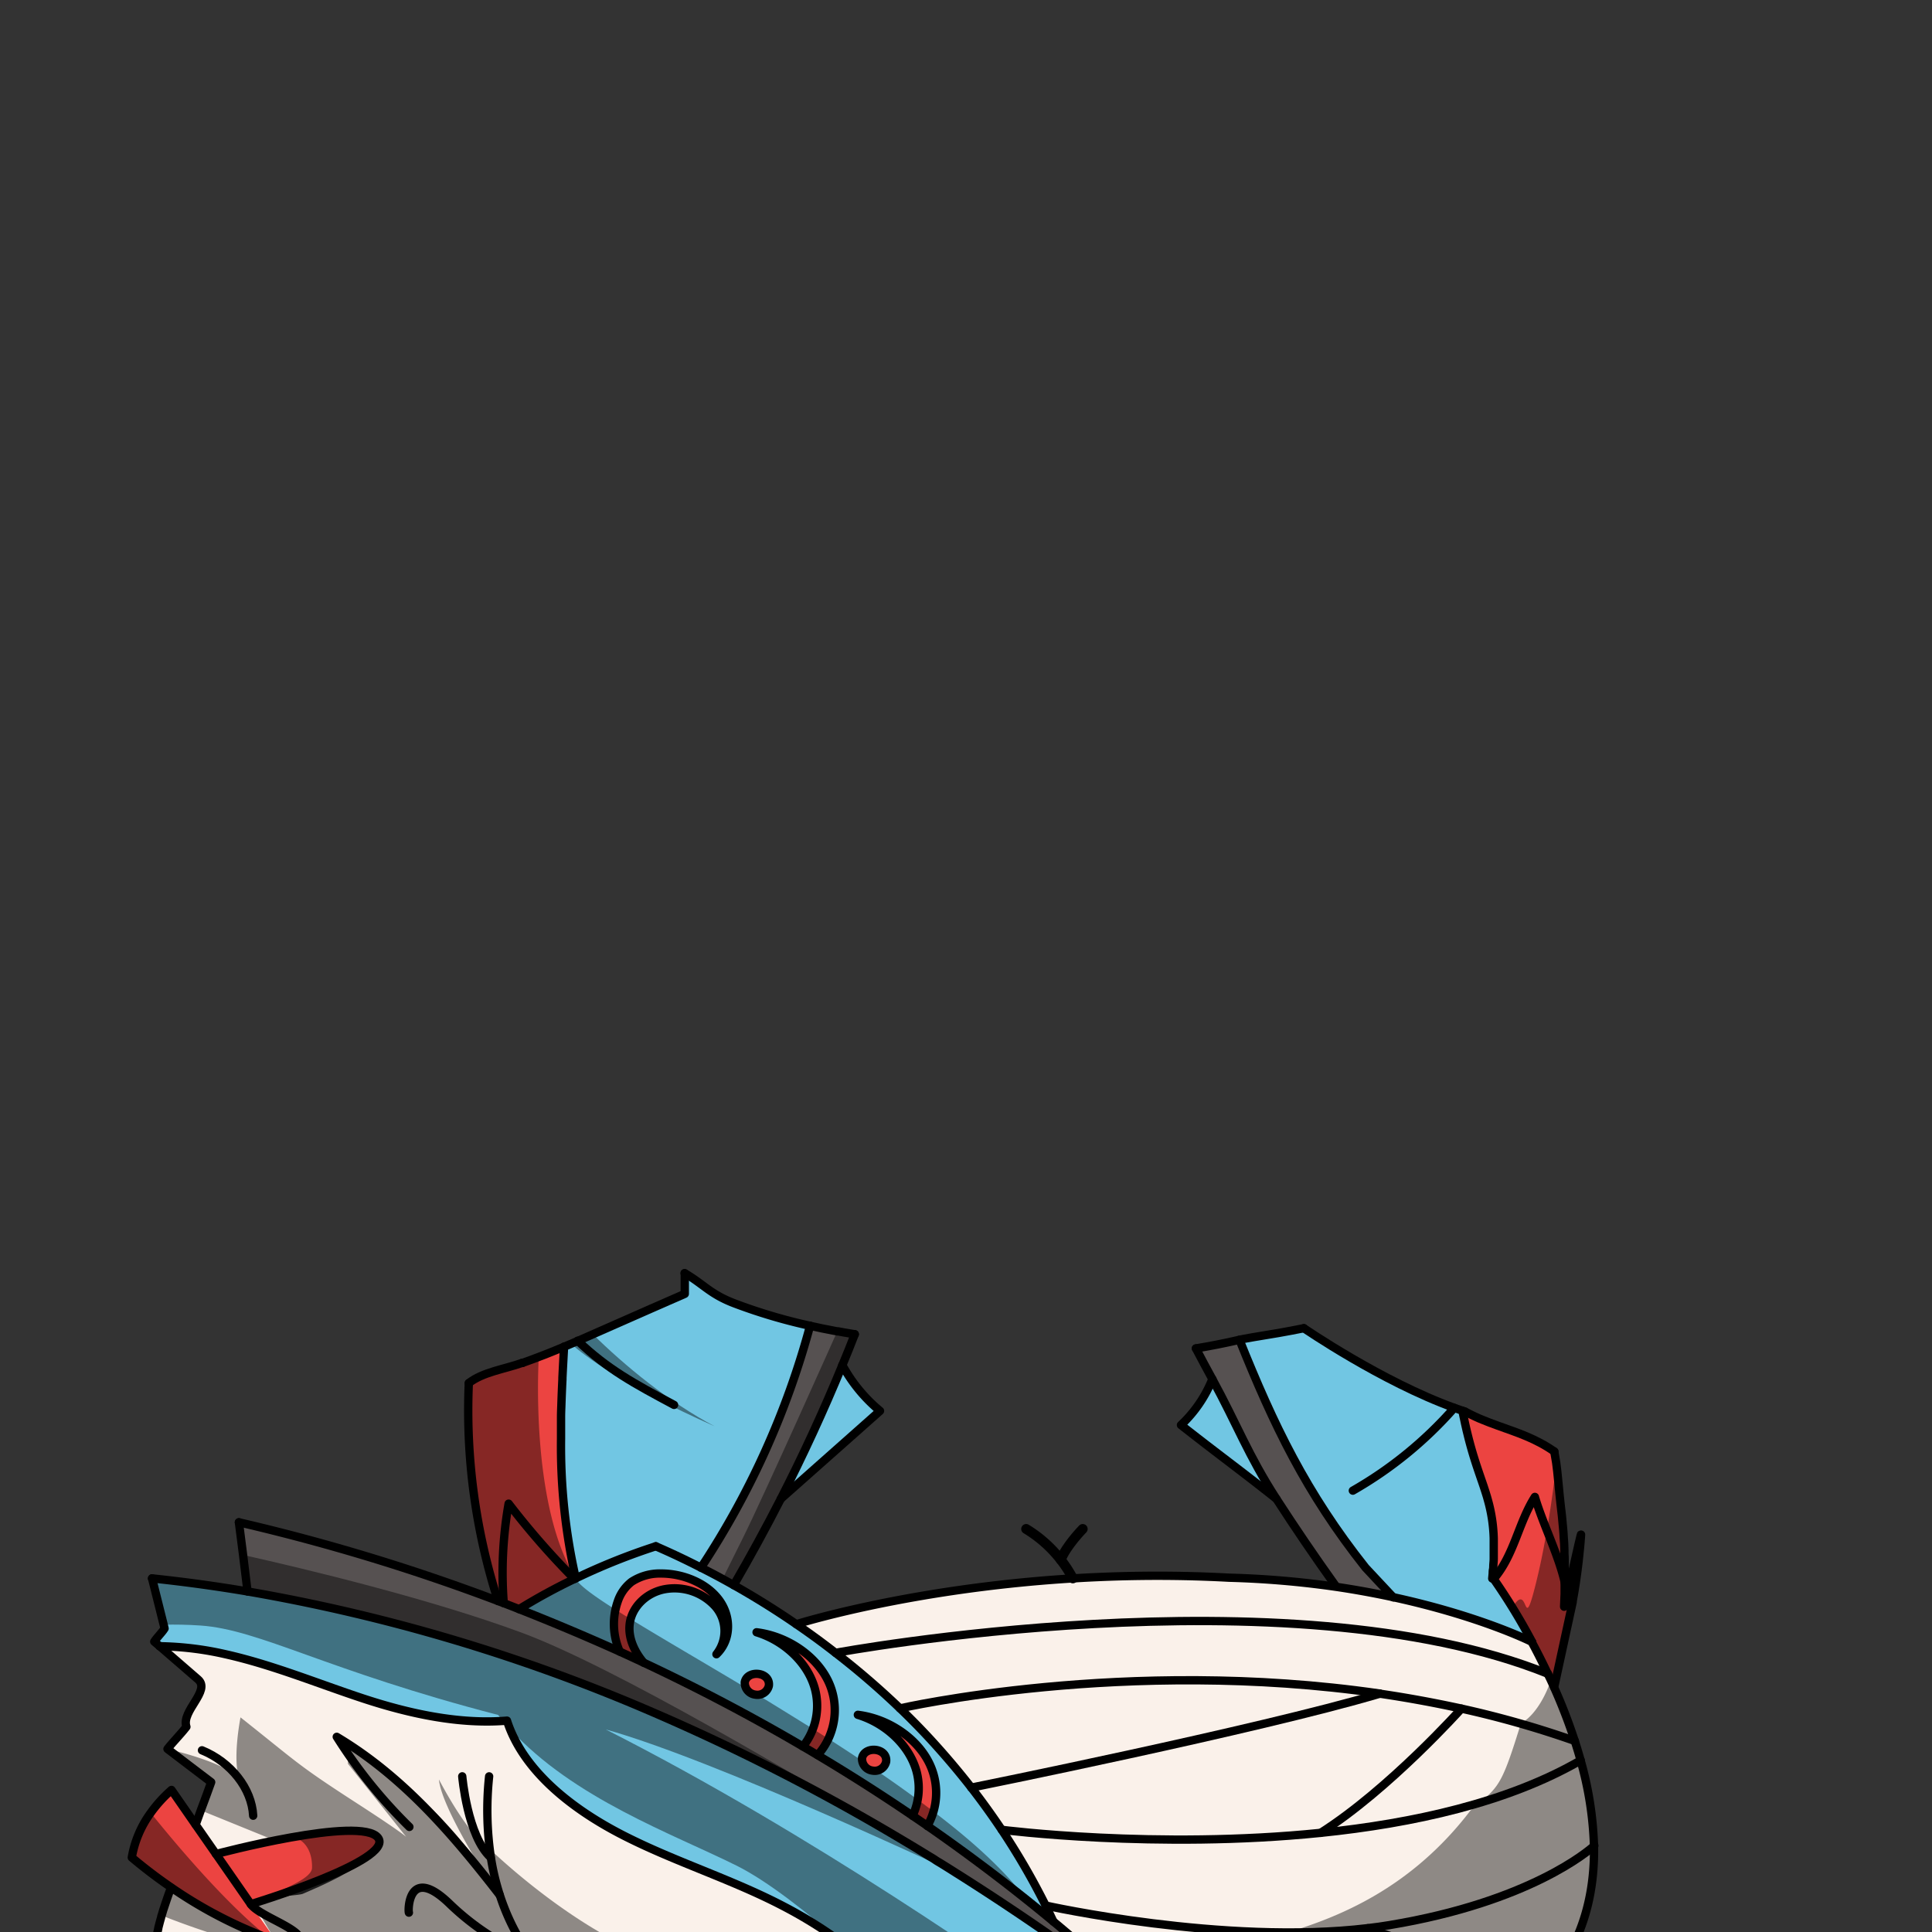<svg xmlns="http://www.w3.org/2000/svg" viewBox="0 0 432 432">
  <rect x="0" y="0" width="432" height="432" fill="#333333" stroke="none"/>
  <defs>
    <style>.BUNTAI_PUMA_OUTFIT_PUMA_OUTFIT_1_cls-1{isolation:isolate;}.BUNTAI_PUMA_OUTFIT_PUMA_OUTFIT_1_cls-2{fill:#ec4441;}.BUNTAI_PUMA_OUTFIT_PUMA_OUTFIT_1_cls-3{fill:#cdff6b;}.BUNTAI_PUMA_OUTFIT_PUMA_OUTFIT_1_cls-4{fill:#71c6e3;}.BUNTAI_PUMA_OUTFIT_PUMA_OUTFIT_1_cls-5{fill:#faf1ea;}.BUNTAI_PUMA_OUTFIT_PUMA_OUTFIT_1_cls-6{fill:#565151;}.BUNTAI_PUMA_OUTFIT_PUMA_OUTFIT_1_cls-7,.BUNTAI_PUMA_OUTFIT_PUMA_OUTFIT_1_cls-9{fill:none;stroke:#000;stroke-linecap:round;stroke-linejoin:round;}.BUNTAI_PUMA_OUTFIT_PUMA_OUTFIT_1_cls-7{stroke-width:1.86px;}.BUNTAI_PUMA_OUTFIT_PUMA_OUTFIT_1_cls-8{opacity:0.43;mix-blend-mode:multiply;}.BUNTAI_PUMA_OUTFIT_PUMA_OUTFIT_1_cls-9{stroke-width:2.21px;}</style>
  </defs>
  <g class="BUNTAI_PUMA_OUTFIT_PUMA_OUTFIT_1_cls-1">
    <g id="outfit">
      <path class="BUNTAI_PUMA_OUTFIT_PUMA_OUTFIT_1_cls-2" d="M84.55,411c3.71,5.08-28.47,14.83-28.47,14.83q-3.9-5.61-7.79-11.21S80.83,405.88,84.55,411Z" />
      <path class="BUNTAI_PUMA_OUTFIT_PUMA_OUTFIT_1_cls-2" d="M67.64,434.07l-.15-.05c-.38-.14-6.55-.28-6.93-.42A100.19,100.19,0,0,1,38.22,422a109.29,109.29,0,0,1-8.75-6.66,23.7,23.7,0,0,1,4.24-10,30,30,0,0,1,4.64-5.1L43.73,408l4.56,6.55,7.79,11.22c1.66,2.39,9.13,4.79,10.79,7.18Z" />
      <path class="BUNTAI_PUMA_OUTFIT_PUMA_OUTFIT_1_cls-3" d="M204.06,406c1.11.75,2.21,1.5,3.3,2.26a14.81,14.81,0,0,1-3.63,4.32l-3.09-1.84A14.75,14.75,0,0,0,204.06,406Z" />
      <path class="BUNTAI_PUMA_OUTFIT_PUMA_OUTFIT_1_cls-3" d="M235.54,429.68c.8,1.71,1.55,3.42,2.27,5.15q-16.58-11.68-34.08-22.24a14.81,14.81,0,0,0,3.63-4.32Q222,418.43,235.54,429.68Z" />
      <path class="BUNTAI_PUMA_OUTFIT_PUMA_OUTFIT_1_cls-2" d="M192.8,393.09c.57-2.79,5.72-2.29,5.34.83a2.6,2.6,0,0,1-3,2A2.67,2.67,0,0,1,192.8,393.09Z" />
      <path class="BUNTAI_PUMA_OUTFIT_PUMA_OUTFIT_1_cls-3" d="M204.06,406s0,0,0,0a15.09,15.09,0,0,1-3.36,4.66l-.05.05a479.06,479.06,0,0,0-54.13-27.65,399.87,399.87,0,0,0-91.12-27.24q-.51-4.1-1-8.19c-.32-2.43-.62-4.86-.93-7.28a450.73,450.73,0,0,1,58,17.6l1.27.48,3.44,1.33q11.39,4.45,22.49,9.5c1.79.82,3.58,1.64,5.36,2.48q18.27,8.6,35.61,18.74c1.09.63,2.17,1.27,3.24,1.91,1.57.95,3.14,1.89,4.7,2.86,1.13.69,2.27,1.39,3.39,2.1l.45.28,2,1.27c2.69,1.71,5.34,3.44,8,5.21l.33.22,1.23.84Z" />
      <path class="BUNTAI_PUMA_OUTFIT_PUMA_OUTFIT_1_cls-2" d="M166.58,376.11a2.67,2.67,0,0,0,2.38,2.83,2.61,2.61,0,0,0,3-2C172.29,373.81,167.14,373.31,166.58,376.11Z" />
      <path class="BUNTAI_PUMA_OUTFIT_PUMA_OUTFIT_1_cls-2" d="M147.8,351.84a11.55,11.55,0,0,0-6.6,1.87,9.3,9.3,0,0,0-3.06,4.36,15.23,15.23,0,0,0,.44,11.23c1.78.82,3.57,1.64,5.35,2.48-2.08-2.5-3.44-5.51-3.15-8.47.35-3.75,3.5-7.05,7.65-7.92A12.28,12.28,0,0,1,160,359.28a8.36,8.36,0,0,1,.19,10.61c3.29-3.12,3.37-8.36.6-12.13S152.8,351.79,147.8,351.84Z" />
      <path class="BUNTAI_PUMA_OUTFIT_PUMA_OUTFIT_1_cls-2" d="M169.12,365c6.3,1.92,11.45,6.84,13,12.48a14.65,14.65,0,0,1-2.63,13.06c1.09.63,2.17,1.28,3.24,1.92a15.1,15.1,0,0,0,2.77-15.6C183.08,370.72,176.39,365.89,169.12,365Z" />
      <path class="BUNTAI_PUMA_OUTFIT_PUMA_OUTFIT_1_cls-2" d="M208.25,395.31c-2.47-6.11-9.16-10.95-16.43-11.86,6.3,1.92,11.46,6.85,13.07,12.48a14.52,14.52,0,0,1-.83,10.08c1.11.75,2.21,1.5,3.3,2.26A15,15,0,0,0,208.25,395.31Z" />
      <path class="BUNTAI_PUMA_OUTFIT_PUMA_OUTFIT_1_cls-4" d="M243.24,450.07H205.09l0,0a97.57,97.57,0,0,0-16.7-15.58A101.08,101.08,0,0,0,175,426.14c-11.48-6-24.14-9.89-35.68-15.78-10.88-5.56-21.14-13.53-25.26-23.76-.25-.61-.48-1.23-.68-1.86-.29,0-.6,0-.9.06-10.37.69-21.28-1.71-31.25-5-10.25-3.38-20.27-7.54-30.83-9.91a70.34,70.34,0,0,0-14.71-1.78l-1.19-1c.64-1,1.68-1.95,2.32-2.94-.07-.29-.15-.58-.22-.87q-1.3-5.17-2.59-10.33,10.73,1.13,21.4,2.93a399.87,399.87,0,0,1,91.12,27.24,479.06,479.06,0,0,1,54.13,27.65l3.09,1.84,2.87,1.74,1.1.68,1.44.89c.44.26.87.53,1.3.8l3,1.88c.38.25.63.4.73.46s0,0,0,0h0q12,7.59,23.57,15.75h0A141.07,141.07,0,0,1,243.24,450.07Z" />
      <path class="BUNTAI_PUMA_OUTFIT_PUMA_OUTFIT_1_cls-4" d="M234.55,427.6l-.73-1.51v0q-.54-1.08-1.11-2.16c-.55-1.06-1.11-2.12-1.7-3.17-.44-.8-.89-1.61-1.35-2.41-.35-.62-.71-1.23-1.07-1.84s-.85-1.44-1.29-2.15c-.53-.87-1.07-1.74-1.63-2.61s-1.11-1.72-1.68-2.58c-.47-.71-.94-1.41-1.43-2.11a3,3,0,0,0-.2-.29l-.33-.48-.86-1.22c-.06-.07-.11-.15-.16-.22l0-.05c-.33-.47-.67-.93-1-1.39L219,402c-.58-.78-1.17-1.55-1.77-2.32l-.87-1.1-.89-1.11h0c-.49-.6-1-1.2-1.47-1.79l-.32-.39h0l-.92-1.08-.92-1.08c-.62-.72-1.24-1.43-1.88-2.14-1.38-1.54-2.8-3.06-4.24-4.56-.73-.75-1.46-1.49-2.2-2.23s-1.49-1.47-2.24-2.19c-1-.92-1.91-1.82-2.89-2.71-.63-.58-1.26-1.16-1.9-1.73l-1.93-1.7c-.44-.39-.89-.77-1.33-1.14-.86-.74-1.74-1.47-2.62-2.19q-1.84-1.51-3.73-3h0c-.71-.56-1.43-1.1-2.15-1.65s-1.44-1.08-2.18-1.61c-1.16-.85-2.33-1.69-3.52-2.5l-.91-.64h0c-1-.69-2-1.36-3-2l-1-.62-.08,0c-.94-.62-1.89-1.22-2.85-1.82l-.11-.07c-1.13-.71-2.27-1.4-3.42-2.09s-2.38-1.38-3.58-2.07l-.91-.5-.91-.5c-.22-.13-.44-.25-.67-.36h0l-1.13-.62c-1.22-.66-2.44-1.3-3.68-1.92q-5-2.53-10.1-4.77c-1.23.4-2.45.82-3.67,1.25l-1.64.59-.94.35-1.53.59-.57.22-1.22.48c-1.34.54-2.66,1.1-4,1.68-.73.32-1.46.65-2.18,1l-2.17,1a1.59,1.59,0,0,0-.29.15l-.33.15-.22.11-.11.06h0a1.77,1.77,0,0,0-.31.15l0,0s0,0-.05,0a1,1,0,0,0-.21.1l-.33.15-.31.16-.66.33-.21.11-1,.52-1.22.64-.44.24-.85.45-.75.42q-1.16.63-2.28,1.29l-1,.61-.12.07a3.13,3.13,0,0,0-.34.21,4.23,4.23,0,0,0-.4.24s0,0,0,0l-1,.62h0s0,0,0,0c1.89.74,3.78,1.5,5.67,2.26l3.51,1.45,2,.83,1.81.77.16.07c.33.13.67.27,1,.42l2.8,1.22.47.2q2.57,1.13,5.1,2.28a1.11,1.11,0,0,0-.07-.16l-.07-.16h0a1,1,0,0,1-.07-.2l-.11-.27a.69.69,0,0,1,0-.13l-.09-.27c0-.11-.08-.23-.11-.34s-.16-.52-.22-.78a4.9,4.9,0,0,1-.13-.55c0-.17-.08-.35-.11-.53s-.06-.33-.09-.49-.05-.28-.07-.42h0v-.17c0-.21,0-.43-.06-.65a4.19,4.19,0,0,1,0-.5,1.48,1.48,0,0,1,0-.21.11.11,0,0,1,0-.08c0-.1,0-.19,0-.29s0,0,0,0h0s0,0,0,0,0-.32,0-.48,0-.37,0-.57l.06-.63c0-.16,0-.32.07-.49s0-.23.05-.34a1.25,1.25,0,0,1,0-.19l0-.12a2,2,0,0,1,0-.24.74.74,0,0,1,0-.14h0a.15.15,0,0,1,0-.07.19.19,0,0,1,0-.08c0-.05,0-.1,0-.15s.06-.26.1-.4.08-.3.13-.44.12-.4.2-.6a9.3,9.3,0,0,1,3.06-4.36,6,6,0,0,1,.59-.39h0l.23-.13a8.42,8.42,0,0,1,1.4-.63,7.27,7.27,0,0,1,.83-.25,5.17,5.17,0,0,1,.68-.16H145l.27-.05c.24-.05.49-.09.73-.12a17.74,17.74,0,0,1,1.79-.13,16.46,16.46,0,0,1,3.88.41,17.23,17.23,0,0,1,3.15,1l.56.25.66.31a16.3,16.3,0,0,1,1.55.93l.74.53a12.26,12.26,0,0,1,1.32,1.17,11.86,11.86,0,0,1,1.13,1.33l.35.51a2.33,2.33,0,0,0,.17.26l0,0a2,2,0,0,1,.16.28s0,0,0,0c.09.16.17.32.25.48a9.46,9.46,0,0,1,.73,2c0,.11.05.21.07.31a7.09,7.09,0,0,1,.19,1.21.9.9,0,0,1,0,.23,8.86,8.86,0,0,1,0,1.15c0,.09,0,.19,0,.28s0,.35-.06.51-.07.43-.12.64a6,6,0,0,1-.15.61,1.42,1.42,0,0,1-.07.22,5.71,5.71,0,0,1-.21.58c0,.14-.11.27-.17.4s-.12.26-.19.38-.21.36-.32.54a6,6,0,0,1-.36.52,6.53,6.53,0,0,1-.58.7l-.29.28c.15-.18.29-.37.42-.56s.25-.38.36-.58.21-.4.3-.61a2.14,2.14,0,0,0,.16-.39,8.54,8.54,0,0,0,.36-1.22c0-.14.06-.27.08-.41a8.28,8.28,0,0,0,0-2.72,8.88,8.88,0,0,0-1-2.8,7.68,7.68,0,0,0-.87-1.29c-.13-.16-.27-.31-.41-.46l-.45-.45-.23-.21-.37-.31-.61-.46a9,9,0,0,0-1.16-.71q-.24-.14-.48-.24a9.07,9.07,0,0,0-1-.44c-.21-.08-.42-.16-.63-.22a9.32,9.32,0,0,0-1.18-.32l-.29-.06-.37-.07-.13,0a11.46,11.46,0,0,0-2.8-.12h-.16l-.28,0-.45.06-.57.11-.58.14-.28.08a9.4,9.4,0,0,0-1.4.53h0a6.49,6.49,0,0,0-.59.31c-.21.12-.42.24-.61.37l0,0h0q-.36.24-.69.51a3,3,0,0,0-.34.28.19.19,0,0,0-.07.06l0,0c-.12.1-.23.21-.34.32l-.27.27a8.57,8.57,0,0,0-.86,1.05l-.06.08a.16.16,0,0,1,0,.07l-.06.08-.1.17a.25.25,0,0,0,0,.07c-.05.08-.1.16-.14.24l0,.05,0,0c-.07.14-.15.28-.21.42a7.3,7.3,0,0,0-.5,1.32h0a5.37,5.37,0,0,0-.15.67c0,.23-.08.47-.1.7a8.64,8.64,0,0,0,0,.88c0,.16,0,.32,0,.49s0,.16,0,.24a1.23,1.23,0,0,0,0,.2,0,0,0,0,1,0,0,10.75,10.75,0,0,0,.29,1.48c0,.12.07.26.11.39a.49.49,0,0,0,0,.11c.06.16.11.33.18.49a9.16,9.16,0,0,0,.42,1,15.14,15.14,0,0,0,1,1.66,1.61,1.61,0,0,0,.21.3c.17.26.35.51.53.75h0l.19.24.19.24q18.28,8.58,35.6,18.74l.08-.1,0-.09.15-.17.23-.33c.26-.37.5-.74.72-1.13s.3-.53.44-.81l.24-.53a.87.87,0,0,1,.07-.17c0-.09.08-.18.11-.27a3.27,3.27,0,0,0,.14-.33v0l0-.07c.13-.35.25-.71.35-1.08a1.89,1.89,0,0,0,.09-.34c.08-.3.15-.61.21-.92l.09-.45c0-.15.05-.31.07-.46v0l0-.28a1.48,1.48,0,0,0,0-.21c0-.15,0-.31,0-.47s0-.3,0-.46c0-.31,0-.63,0-.95,0-.15,0-.3,0-.44s0-.49-.07-.73,0-.28-.06-.42a.11.11,0,0,0,0-.08,2.13,2.13,0,0,0,0-.25l0-.13c0-.2-.08-.41-.13-.61s-.12-.49-.19-.73a14.3,14.3,0,0,0-1.53-3.57l-.36-.59c-.16-.26-.34-.52-.52-.77l-.4-.54a19.33,19.33,0,0,0-1.4-1.62l-.55-.55c-.49-.46-1-.9-1.54-1.32-.14-.11-.27-.22-.42-.32s-.55-.4-.83-.59-.68-.44-1-.64-.7-.4-1.06-.59-.73-.36-1.11-.52-.77-.33-1.16-.48-.72-.26-1.09-.37h0a4.87,4.87,0,0,1,.65.1,4,4,0,0,1,.68.12c.47.09.94.2,1.4.32a5.72,5.72,0,0,1,.59.17,3.19,3.19,0,0,1,.44.13l.86.29c.43.16.85.33,1.27.51a21.92,21.92,0,0,1,2.41,1.24c.24.14.48.28.71.44s.47.3.7.47.42.29.62.45.48.36.71.55l.65.56c.22.19.43.39.64.6l.6.6,0,0,.59.66a17.88,17.88,0,0,1,1.73,2.39l.35.61a15,15,0,0,1,.77,1.62,13.67,13.67,0,0,1,.47,1.36,13.88,13.88,0,0,1,.34,1.38c0,.23.08.46.11.69s.05.41.07.6a15.31,15.31,0,0,1,0,2.95c0,.26-.06.52-.1.77a2.14,2.14,0,0,1-.06.35,2.21,2.21,0,0,1-.06.34,13.89,13.89,0,0,1-.39,1.54c0,.1-.07.18-.1.29a.58.58,0,0,0-.05.14.66.66,0,0,1,0,.15c0,.09-.05.18-.08.26s-.15.39-.24.59-.12.26-.17.39a.08.08,0,0,1,0,0h0q-.21.46-.45.9t-.33.57c-.14.23-.29.45-.44.67l-.15.23-.13.17c-.17.23-.34.46-.53.68a1.39,1.39,0,0,1-.21.27l0,.06h0l0,0a.46.46,0,0,0-.07.07l-.06.07,1.39.84,1,.57.36.23,2,1.21.71.44c.66.41,1.32.81,2,1.23l.71.44.23.14.22.13.32.21,1.68,1.07.69.44c.62.39,1.23.79,1.84,1.19a3.87,3.87,0,0,1,.37.24c.74.47,1.48,1,2.22,1.45l.69.45a2.2,2.2,0,0,1,.25.17,1.67,1.67,0,0,1,.28.18l1,.63.1.07h0l0,0,.27.18.27.17.17.12a.91.91,0,0,1,.16.11l.41.28.21.14a.21.21,0,0,0,.08.06h0l0,0,.07.05.13.08c.2.12.39.25.58.38s.59.41.9.61c.08-.17.15-.34.22-.52s.12-.27.17-.41l.15-.4c.07-.2.13-.39.19-.59s.07-.22.1-.33.1-.36.14-.55a0,0,0,0,0,0,0c0-.11.05-.22.07-.32a1.91,1.91,0,0,0,.06-.33,1.16,1.16,0,0,0,0-.18,0,0,0,0,1,0,0h0c0-.24.08-.48.1-.72a14.15,14.15,0,0,0,.1-1.85,8,8,0,0,0,0-.85l0-.37a0,0,0,0,0,0,0s0,0,0-.05a2.3,2.3,0,0,0,0-.26.08.08,0,0,0,0,0c0-.2-.05-.41-.09-.62a4.54,4.54,0,0,0-.09-.51c0-.12-.05-.24-.08-.36s0,0,0,0q-.06-.28-.15-.57a.83.83,0,0,0,0-.15c0-.18-.1-.35-.16-.53a9.67,9.67,0,0,0-.41-1.09,4.32,4.32,0,0,0-.19-.45c-.23-.51-.49-1-.77-1.5-.19-.33-.39-.64-.61-1,0,0,0,0,0,0-.21-.31-.43-.62-.67-.92s-.48-.6-.74-.9-.52-.58-.8-.86-.46-.45-.7-.66a3.39,3.39,0,0,0-.45-.4l-.4-.34q-.51-.42-1-.81a14.53,14.53,0,0,0-1.42-.94,6.32,6.32,0,0,0-.56-.33c-.23-.13-.46-.26-.69-.37l0,0c-.27-.13-.54-.27-.81-.38a.65.65,0,0,0-.17-.08c-.16-.08-.32-.14-.48-.21l-.51-.2-.52-.2c-.3-.11-.6-.21-.91-.3,7.27.91,14,5.74,16.43,11.86.09.22.17.45.25.68s.16.45.22.68a12.73,12.73,0,0,1,.33,1.32c0,.17,0,.34.08.51s.05.34.07.51a9,9,0,0,1,.09,1c0,.3,0,.6,0,.9s0,.45,0,.67a2.47,2.47,0,0,1,0,.47,11.89,11.89,0,0,1-.15,1.18,5.34,5.34,0,0,1-.09.53c0,.23-.1.46-.16.69s-.07.28-.11.42,0,.05,0,.08a1.55,1.55,0,0,1-.08.23,2.91,2.91,0,0,1-.12.39,6.18,6.18,0,0,1-.26.72.38.38,0,0,1,0,.1.36.36,0,0,1,0,.09c-.09.22-.18.43-.29.64a2.64,2.64,0,0,1-.18.38.36.36,0,0,1,0,.09c-.1.22-.22.44-.34.65h0l1.82,1.27c.88.61,1.75,1.23,2.62,1.85L214,413c1.57,1.13,3.12,2.27,4.67,3.42l.51.38,1.33,1,1.13.86c1.1.83,2.2,1.67,3.29,2.52l.47.37.85.66c.14.1.27.21.4.32.83.64,1.64,1.29,2.46,1.94h0a.05.05,0,0,0,0,0l.05,0,0,0h0l0,0a.1.1,0,0,1,.05,0h.06a.19.19,0,0,1,.07.06h0l0,0q3,2.42,6,4.88C235.21,429,234.88,428.29,234.55,427.6Zm-65.07-53.32.28,0,.17,0,.35.1a2.68,2.68,0,0,1,.75.39,1.92,1.92,0,0,1,.22.18l.17.17a1.65,1.65,0,0,1,.28.41,1.11,1.11,0,0,1,.07.16.44.44,0,0,1,.06.16,0,0,0,0,1,0,0,1.05,1.05,0,0,1,0,.19,1.08,1.08,0,0,1,0,.19,2.46,2.46,0,0,1,0,.28c0,.1,0,.2,0,.31a1,1,0,0,1-.07.29,1,1,0,0,1,0,.16,1.87,1.87,0,0,1-.15.32,1.43,1.43,0,0,1-.14.2.1.1,0,0,1,0,.07l-.08.09a2.5,2.5,0,0,1-.34.31l-.27.18a2.31,2.31,0,0,1-.35.18,1.9,1.9,0,0,1-.4.14l-.13,0h-.1l-.25,0h-.23a2.17,2.17,0,0,1-.36,0,2.68,2.68,0,0,1-.49-.11.76.76,0,0,1-.2-.06l0,0a3.75,3.75,0,0,1-.44-.24,3.81,3.81,0,0,1-.32-.24,1.48,1.48,0,0,1-.25-.25,1.12,1.12,0,0,1-.18-.2c-.06-.08-.11-.17-.16-.25l0,0-.06-.1,0,0a0,0,0,0,0,0,0l0-.1h0v0a1.65,1.65,0,0,1-.11-.36l0-.17a.53.53,0,0,1,0-.13,1.42,1.42,0,0,1,0-.46,1.15,1.15,0,0,1,.1-.33,2.08,2.08,0,0,1,.13-.3,1.77,1.77,0,0,1,.27-.37,2.11,2.11,0,0,1,.82-.59l.3-.11a2.71,2.71,0,0,1,.63-.13l.33,0Zm23.3,19.32h0s0,0,0,0,0,0,0,0,0,0,0,0,0,0,0-.07a.34.34,0,0,1,0-.1.86.86,0,0,1,0-.28,1.41,1.41,0,0,1,.06-.22.55.55,0,0,1,.06-.18,1.48,1.48,0,0,1,.19-.35,1.39,1.39,0,0,1,.21-.27,2.43,2.43,0,0,1,1-.63l.19-.06h0l.32-.07a3.82,3.82,0,0,1,.83,0l.23,0,.25,0a2.13,2.13,0,0,1,.49.15,2.69,2.69,0,0,1,.84.52,1.85,1.85,0,0,1,.31.37,1.17,1.17,0,0,1,.15.27,1.48,1.48,0,0,1,.12.29,1.65,1.65,0,0,1,.07.32,2.07,2.07,0,0,1,0,.66,1.88,1.88,0,0,1-.28.79,1.44,1.44,0,0,1-.18.25,2.73,2.73,0,0,1-.23.25,2.07,2.07,0,0,1-.42.31l-.2.12a2.54,2.54,0,0,1-.52.2h-.06l-.11,0h0l-.14,0a.39.39,0,0,1-.15,0h-.18a1,1,0,0,1-.3,0l-.19,0-.34-.07-.34-.11h0l-.3-.15-.19-.12a1.28,1.28,0,0,1-.26-.2,2.39,2.39,0,0,1-.23-.22,2.2,2.2,0,0,1-.2-.23l-.17-.25h0l-.05-.07a1.73,1.73,0,0,1-.14-.31,1.86,1.86,0,0,1-.1-.31l0-.19a0,0,0,0,1,0,0h0a0,0,0,0,1,0,0Z" />
      <path class="BUNTAI_PUMA_OUTFIT_PUMA_OUTFIT_1_cls-5" d="M205.09,450.07H34.71l-.44-8q-.08-1.27,0-2.55v0c0-.47,0-.94.07-1.39.06-1.08.18-2.13.34-3.19,0-.3.09-.61.14-.92.09-.57.21-1.15.33-1.72.07-.38.16-.76.25-1.14,0,0,0-.07,0-.1.11-.45.24-.9.35-1.35s.18-.67.27-1l.11-.38c.25-.87.52-1.74.82-2.6.12-.4.27-.8.41-1.22s.29-.81.43-1.22l.45-1.22a100,100,0,0,0,22.34,11.56c.38.15,6.55.28,6.94.43l.13.05c-.25-.37-.51-.73-.76-1.11l-5.82,0-5-7.14s1.45-.54,3.63-1.42h0c.69-.28,7.25-.6,8.06-1l.83-.36.63-.28.52-.22c.38-.17.77-.35,1.16-.51s.64-.3,1-.46c1-.46,2-.95,3-1.46.27-.13.52-.27.78-.39l1-.56c.29-.15.56-.31.85-.47l.69-.39,1-.58.47-.28c.92-.58,1.77-1.17,2.5-1.74l.35-.3a3,3,0,0,0,.33-.28h0a11.37,11.37,0,0,0,1-1l.23-.27s.05-.09.09-.14l.27-.38.19-.38a1.82,1.82,0,0,0,.16-.52.93.93,0,0,0,0-.23v0a1.57,1.57,0,0,0,0-.53.07.07,0,0,0,0-.06,1.08,1.08,0,0,0-.06-.2,1.91,1.91,0,0,0-.24-.44,3.69,3.69,0,0,0-2.18-1.24,3.28,3.28,0,0,0-.45-.11l-.15,0a2.28,2.28,0,0,0-.39-.06l-.41-.05-.26,0a17.14,17.14,0,0,0-2.06-.06c-.41,0-.85,0-1.3.05a3.75,3.75,0,0,0-.48,0l-.48,0h-.14a3.11,3.11,0,0,0-.33,0c-.34,0-.69.06-1,.12s-.59.06-.88.11l-.65.08-.54.08-.87.15h-.1l-.38.07c-.81.15-1.63.3-2.44.47l-.57.11c-.63.14-7,.27-7.67.42h0l-.18,0-.19.05-.33.07a3.3,3.3,0,0,0-.52.13l-.66.15-.55.14c-1,.23-1.91.47-2.79.71l-.6.17c-.39.1-.77.19-1.12.3l-.41.11c-.67.19-1.3.36-1.85.53l-.35.1L50,414l-.62.2-1.09.34L43.73,408l.23-.6c.31-.87.62-1.74.94-2.61.77-2.09,1.59-4.19,2.31-6.28-3.34-2.56-6.43-4.85-9.77-7.43.65-.85,1.39-1.67,2.12-2.47S41,387,41.67,386.14c-1.2-3.54,5.63-7.95,2.61-10.59s-5.73-4.95-8.61-7.46h0a70.93,70.93,0,0,1,14.7,1.79c10.56,2.37,20.58,6.53,30.83,9.91,9.25,3.06,19.3,5.34,29,5.12h.57q.42,0,.81,0l.44,0,.45,0,.9-.07c.1.32.2.63.32.93s.24.63.36.94c0,.05,0,.09,0,.13.14.33.28.65.44,1a.67.67,0,0,0,.09.21c.2.45.42.88.65,1.32a3.13,3.13,0,0,0,.19.36l0,0a1.67,1.67,0,0,0,.12.23c.17.3.34.6.53.9s.36.6.55.9a.16.16,0,0,1,0,.07l.2.3a.67.67,0,0,1,.09.14l.29.41c.09.13.17.26.26.38l.16.22c.16.22.32.44.49.65a2.37,2.37,0,0,0,.28.39c.05.06.09.12.15.18s.09.12.13.18l.08.09.69.84a1.19,1.19,0,0,0,.15.18l.08.09c.48.56,1,1.12,1.51,1.66l.29.3,0,0,.06.07h0l0,0,.45.46.26.26c.61.59,1.23,1.17,1.87,1.74.47.41.95.83,1.44,1.23l.12.09c.46.39.92.76,1.41,1.12.15.13.31.25.48.37.38.29.76.58,1.16.86l.87.62,1.23.84.34.23.52.33,0,0,.41.26a2.26,2.26,0,0,0,.42.26l.21.14.1.07.24.14.17.11c.29.17.57.35.86.51s.48.29.71.43l1.07.61.66.37.52.28c.67.38,1.35.73,2,1.08,11.54,5.89,24.2,9.8,35.68,15.78.4.2.78.4,1.16.61l.28.16.37.2a1.41,1.41,0,0,1,.24.13c.16.08.31.16.47.26.33.17.65.36,1,.53l.53.31c.51.29,1,.59,1.53.91l.88.53.1.07c.26.15.53.32.79.49l0,0c.19.12.39.24.59.38l.42.26.15.1c.62.39,1.22.8,1.83,1.21l1,.69c.32.22.65.44,1,.68s.39.29.58.42a2.93,2.93,0,0,1,.26.19,1,1,0,0,1,.2.14l.05,0,.06.06c.2.13.39.28.58.42.41.29.81.61,1.2.91a1.21,1.21,0,0,1,.23.18l.5.38a.31.31,0,0,0,.09.07l0,0c.2.15.39.29.57.45s.37.3.54.46a5.85,5.85,0,0,1,.49.38,3.23,3.23,0,0,1,.29.25l.19.14c.41.34.81.69,1.21,1a5.2,5.2,0,0,1,.55.47l.24.21c.18.15.33.28.48.43a.77.77,0,0,1,.19.16c.37.34.74.67,1.1,1l.1.08.26.24c.25.22.49.45.72.68s.37.34.53.52l.8.77.39.4c.18.15.33.32.5.48l.39.42.41.42h0l.06.06s0,0,0,0a.05.05,0,0,1,0,0l0,0,.12.12c.13.13.26.25.36.37l.41.43c.14.14.26.29.38.43a1.2,1.2,0,0,1,.19.21c.27.27.51.54.74.82a1.55,1.55,0,0,1,.21.23l.11.12a.74.74,0,0,1,.12.13c.25.29.51.58.74.87a1,1,0,0,1,.19.22,2.64,2.64,0,0,1,.31.37l0,0,0,0Z" />
      <path class="BUNTAI_PUMA_OUTFIT_PUMA_OUTFIT_1_cls-5" d="M356.42,412.76c.18,10.15-2.18,20.21-8.82,28.91h0a44.1,44.1,0,0,1-6.41,6.78,126.14,126.14,0,0,1-20.82,1.62H258.52c-.44-.34-.87-.67-1.31-1l-2.6-2,.27-.28q-6.33-6-13-11.77c-2.08-1.81-4.19-3.61-6.32-5.38-.57-1.2-1.14-2.4-1.74-3.59A155.56,155.56,0,0,0,224,409.15q-3.21-4.81-6.8-9.43-3.47-4.46-7.26-8.71-4.14-4.62-8.68-9a175.45,175.45,0,0,0-14.41-12.44c-2.84-2.23-5.78-4.36-8.77-6.41h0s42.22-13.37,96.78-10.39a202.56,202.56,0,0,1,23.65,2c4.67.68,9,1.48,13.05,2.36,16.89,3.66,27.68,8.43,30.38,9.69a2.56,2.56,0,0,0,.31.14l.34.18h0c1.16,2.17,2.37,4.53,3.55,7.06h0c.05.13.12.26.18.39l0,0c.33.69.65,1.4,1,2.12.06.14.13.28.18.42a120.94,120.94,0,0,1,4.63,12c.46,1.42.9,2.86,1.3,4.32A78.24,78.24,0,0,1,356.42,412.76Z" />
      <path class="BUNTAI_PUMA_OUTFIT_PUMA_OUTFIT_1_cls-2" d="M353.57,343.11v0c-.07,1-.15,2.05-.25,3.08s-.2,2-.32,3.06c-.17,1.54-.38,3.06-.61,4.59-.21,1.37-.43,2.74-.69,4.12h0l0,.21A135.69,135.69,0,0,1,348,374.89c-.23.71-.46,1.36-.7,1.94-.26-.63-.59-1.34-1-2.13a.05.05,0,0,1,0-.05l-.18-.39h0c-1.05-2.1-2.43-4.64-3.89-7.23h0c-1-1.82-2.1-3.67-3.12-5.39a1.62,1.62,0,0,1-.1-.18l-1-1.73,0,0c-1.95-3.27-3.52-5.82-3.92-6.48h0l-.06-.08,0-.06-.32-.14q0-.51.09-1c0-.32.06-.64.08-1s.06-.74.08-1.1.06-.9.08-1.33c0-.15,0-.29,0-.44.05-1.36.06-2.61,0-3.76,0-.11,0-.22,0-.33a34.9,34.9,0,0,0-1.28-8.55l-.21-.75c-.19-.62-.38-1.24-.59-1.86-.08-.26-.17-.51-.25-.76s-.26-.77-.4-1.16l-.27-.79c-.83-2.42-1.75-5.14-2.65-8.7-.1-.39-.2-.8-.3-1.21s-.25-1.05-.37-1.6-.25-1.13-.37-1.73-.19-.95-.29-1.44l.55.19h.05c.44.24.88.47,1.31.68l1.3.61.42.19h0l1,.41,1.31.52c.65.25,1.29.49,1.94.72,4.29,1.55,8.46,2.85,12.62,5.78.08.43.16.85.23,1.28s.13.85.2,1.28c0,0,0,.05,0,.08a1,1,0,0,1,0,.18s0,0,0,0c0,.19.06.43.1.68s.07.57.1.89c0,.15,0,.3.05.45.12,1.14.24,2.46.36,3.65,0,.16,0,.32,0,.48.06.69.12,1.31.17,1.81l0,.27,0,.24c0,.06,0,.11,0,.17q.36,2.88.6,5.76c0,.64.09,1.28.14,1.92.06.93.11,1.85.14,2.77,0,.25,0,.49,0,.73,0,.58.05,1.15.06,1.73,0,.36,0,.72,0,1.08,0,.2,0,.4,0,.6,0,.72,0,1.43,0,2.15v.58c0,.24,0,.48,0,.72,0,0,0,0,0,0,0,.31,0,.62,0,.93s0,.62,0,.93v.38c0,.95-.06,1.9-.12,2.86,0,.06,0,.06,0,0l0-.13a3.56,3.56,0,0,1,.1-.36c0-.1.05-.21.08-.33l.21-.86c0-.16.08-.34.12-.52,0,0,0-.06,0-.1h0c.14-.6.31-1.3.48-2.06l.32-1.42c0-.12.05-.24.08-.37l.12-.53c0-.09.05-.19.07-.29l.15-.68c0-.16.07-.33.11-.5l.09-.42c.08-.32.15-.65.22-1s.11-.5.17-.74c.19-.86.38-1.67.54-2.41q.12-.48.21-.9c.32-1.4.55-2.37.61-2.51Z" />
      <path class="BUNTAI_PUMA_OUTFIT_PUMA_OUTFIT_1_cls-6" d="M305.33,350.53l6.22,6.65c-4-.87-8.38-1.68-13.05-2.36l0-.38q-6.82-9.53-13.13-19.29c-6.33-9.79-8.78-16.61-14.3-26.73h0c-1.26-2.3-2.49-4.59-3.7-6.9,3.28-.55,6.53-1.18,9.74-1.92C284.81,318.66,292,333.76,305.33,350.53Z" />
      <path class="BUNTAI_PUMA_OUTFIT_PUMA_OUTFIT_1_cls-6" d="M191.13,298.35c-.89,2.31-1.82,4.6-2.77,6.9h0q-6.24,15.18-13.77,29.9-5,9.77-10.53,19.29c-2.41-1.36-4.85-2.67-7.32-3.91a185.78,185.78,0,0,0,24.4-54.1C184.44,297.17,187.78,297.8,191.13,298.35Z" />
      <path class="BUNTAI_PUMA_OUTFIT_PUMA_OUTFIT_1_cls-4" d="M271.11,308.42a28.85,28.85,0,0,1-7,10.22c8.28,6.55,13.06,9.95,21.34,16.51C279.08,325.36,276.63,318.54,271.11,308.42Z" />
      <path class="BUNTAI_PUMA_OUTFIT_PUMA_OUTFIT_1_cls-4" d="M174.59,335.15l22.18-19.67a34.84,34.84,0,0,1-8.41-10.23Q182.12,320.43,174.59,335.15Z" />
      <path class="BUNTAI_PUMA_OUTFIT_PUMA_OUTFIT_1_cls-2" d="M128.74,352.91a2.75,2.75,0,0,0-.3.14l-.32.16-.19.09a.91.91,0,0,0-.17.09,1.77,1.77,0,0,0-.31.15.14.14,0,0,0-.09,0h0a1,1,0,0,0-.21.1l-.64.31-.66.33-.21.11-1,.52-1.22.64-.44.24-.85.45-.75.42q-1.16.63-2.28,1.29l-.32.19c-.23.13-.45.26-.68.41a4.19,4.19,0,0,0-.49.29,2.12,2.12,0,0,0-.4.24s0,0,0,0l-1,.62h0l0,0h0l-3.44-1.33q-.31-.14-.63-.24l-.64-.24a139.61,139.61,0,0,1-6.54-48.74c3.17-2.46,7.84-3.07,11.88-4.49l.1,0c1.21-.42,2.39-.86,3.56-1.3,2-.77,4-1.55,5.83-2.35-.13,2.38-.26,4.72-.37,7,0,.33,0,.66,0,1-.07,1.54-.13,3.07-.18,4.58,0,1.07-.07,2.14-.09,3.21,0,.41,0,.83,0,1.24s0,.87,0,1.31c0,.77,0,1.53,0,2.3A133.25,133.25,0,0,0,128.74,352.91Z" />
      <path class="BUNTAI_PUMA_OUTFIT_PUMA_OUTFIT_1_cls-4" d="M342.58,367.17h0a0,0,0,0,1,0,0h0l-.27-.13h0l-.31-.14-1.39-.63-.46-.2-.37-.16-.7-.29-.59-.25h0l-.35-.15-.29-.12-.1,0-.58-.23h0l-.69-.28c-.84-.32-1.76-.67-2.75-1l-.64-.23c-.19-.08-.38-.14-.58-.21l-.37-.13-1-.34-.14-.05-1.95-.65-1.09-.36c-1.08-.34-2.21-.69-3.4-1l-.17-.05-1.28-.37-1.29-.37c-.92-.25-1.86-.51-2.83-.76l-1.31-.33c-1-.25-2-.49-3-.72l-1.17-.27-1.92-.43-6.22-6.66c-13.3-16.76-20.52-31.87-28.18-50.94l.63-.13.48-.1,1.68-.3.77-.13,2.11-.35,3.06-.51c1.8-.3,3.73-.64,5.72-1,1,.66,17.77,12.05,33.58,17.77.62.23,1.24.45,1.86.65.1.49.19,1,.29,1.44s.24,1.17.37,1.73.24,1.08.37,1.6.2.82.3,1.21c.9,3.56,1.82,6.28,2.65,8.7l.27.79c.14.39.27.78.4,1.16s.17.51.25.76c.21.62.4,1.24.59,1.86l.21.75A34.9,34.9,0,0,1,334,344c0,.11,0,.22,0,.33,0,1.15,0,2.4,0,3.76,0,.15,0,.29,0,.44,0,.43-.05.87-.08,1.33s0,.73-.08,1.1-.05.63-.08,1-.06.65-.09,1l.32.14,0,.06.06.08h0s0,0,0,0a.36.36,0,0,1,.08.09c.25.36.76,1.09,1.45,2.14l.31.46.64,1,.39.62.38.61c.27.42.54.86.82,1.32q.75,1.21,1.56,2.61l.55.95c.49.83,1,1.7,1.48,2.62Z" />
      <path class="BUNTAI_PUMA_OUTFIT_PUMA_OUTFIT_1_cls-4" d="M181.14,296.42a185.4,185.4,0,0,1-24.4,54.1q-5-2.53-10.1-4.77c-1.23.4-2.45.82-3.67,1.25l-1.64.59-.38.14c-.89.33-1.78.67-2.66,1l-1.22.48c-1.34.54-2.66,1.1-4,1.68s-2.91,1.31-4.35,2a133.25,133.25,0,0,1-3.29-31.18c0-.77,0-1.53,0-2.3,0-.44,0-.88,0-1.31s0-.83,0-1.24c0-1.07.06-2.14.09-3.21.05-1.51.11-3,.18-4.58,0-.22,0-.45,0-.67s0-.21,0-.32c.11-2.31.24-4.65.37-7l1.46-.62,1.5-.66c1.15-.51,2.27-1,3.34-1.51,10.23-4.78,20.58-9,20.58-9v-4.59c4.42,2.59,5.72,4.7,11.19,6.78A120.55,120.55,0,0,0,181.14,296.42Z" />
      <path class="BUNTAI_PUMA_OUTFIT_PUMA_OUTFIT_1_cls-6" d="M254.88,446.82l-.27.28q-8.28-6.27-16.8-12.26h0q-11.55-8.15-23.57-15.75h0s0,0,0,0-.35-.21-.73-.46c-1-.64-2-1.26-3-1.88-.43-.27-.86-.54-1.3-.8s-1-.61-1.44-.89l-1.1-.68-2.87-1.74-3.09-1.84a479.06,479.06,0,0,0-54.13-27.65,399.87,399.87,0,0,0-91.12-27.24q-.51-4.1-1-8.19c-.32-2.43-.62-4.86-.93-7.28a450.73,450.73,0,0,1,58,17.6l1.27.48,3.44,1.33q11.39,4.45,22.49,9.5c1.79.82,3.58,1.64,5.36,2.48q18.27,8.6,35.61,18.74c1.09.63,2.17,1.27,3.24,1.91,1.57.95,3.14,1.89,4.7,2.86,1.13.69,2.27,1.39,3.39,2.1l.45.28,2,1.27c2.69,1.71,5.34,3.44,8,5.21l.33.22,1.23.84,1.2.8c1.11.75,2.21,1.5,3.3,2.26,1.39,1,2.77,1.94,4.15,2.93q1.56,1.1,3.09,2.22,3.33,2.41,6.6,4.89c.7.53,1.4,1.06,2.09,1.6,1,.76,2,1.52,3,2.3l2.95,2.33.05,0,0,0q3.13,2.5,6.22,5.05c2.13,1.77,4.24,3.57,6.32,5.38Q248.55,440.79,254.88,446.82Z" />
      <path class="BUNTAI_PUMA_OUTFIT_PUMA_OUTFIT_1_cls-7" d="M254.89,446.82q-6.34-6-13-11.77c-2.09-1.81-4.19-3.61-6.33-5.37Q222,418.43,207.36,408.27c-1.09-.76-2.19-1.51-3.3-2.26q-10.4-7.08-21.28-13.57c-1.07-.64-2.15-1.29-3.24-1.92q-17.29-10.14-35.61-18.74c-1.78-.84-3.57-1.66-5.35-2.48q-11.1-5-22.5-9.49c-1.14-.45-2.28-.9-3.44-1.34l-1.27-.48a451.84,451.84,0,0,0-57.95-17.6" />
      <path class="BUNTAI_PUMA_OUTFIT_PUMA_OUTFIT_1_cls-7" d="M34,352.93q10.73,1.13,21.4,2.93a399.87,399.87,0,0,1,91.12,27.24,479.06,479.06,0,0,1,54.13,27.65l3.09,1.84,2.87,1.74,1.1.68c.48.28,1,.58,1.44.89s.87.53,1.3.8c1,.62,2,1.24,3,1.88.38.25.63.4.73.46s0,0,0,0h0q12,7.59,23.57,15.75" />
      <path class="BUNTAI_PUMA_OUTFIT_PUMA_OUTFIT_1_cls-7" d="M53.42,340.39c.31,2.42.61,4.85.93,7.28q.52,4.09,1,8.19" />
      <path class="BUNTAI_PUMA_OUTFIT_PUMA_OUTFIT_1_cls-7" d="M339.19,450.07H34.7l-.43-8c-.05-.85-.06-1.7,0-2.55v0c0-.46,0-.92.07-1.38.06-1.08.18-2.13.34-3.19,0-.3.08-.61.14-.92.09-.57.21-1.15.33-1.72.07-.38.16-.76.25-1.14l0-.1c.11-.45.23-.9.35-1.35s.18-.67.28-1c0-.13.06-.25.1-.38.25-.87.52-1.73.82-2.59.13-.41.26-.82.41-1.22l.43-1.23.45-1.22" />
      <path class="BUNTAI_PUMA_OUTFIT_PUMA_OUTFIT_1_cls-7" d="M34,352.93q1.29,5.16,2.59,10.33c.07.29.15.58.21.87-.63,1-1.67,1.94-2.31,2.94.41.34.8.69,1.19,1,2.88,2.51,5.71,4.93,8.61,7.46s-3.81,7.05-2.61,10.59c-.65.85-1.39,1.66-2.11,2.48s-1.47,1.62-2.12,2.47c3.34,2.58,6.43,4.87,9.77,7.43-.72,2.09-1.54,4.19-2.31,6.28-.32.87-.63,1.74-.94,2.61l-.23.6" />
      <path class="BUNTAI_PUMA_OUTFIT_PUMA_OUTFIT_1_cls-7" d="M67.64,434.07l-.15-.05c-.38-.14-6.55-.28-6.93-.42A100.19,100.19,0,0,1,38.22,422a109.29,109.29,0,0,1-8.75-6.66,23.7,23.7,0,0,1,4.24-10,30,30,0,0,1,4.64-5.1L43.73,408l4.56,6.55,7.79,11.22c1.66,2.39,9.13,4.79,10.79,7.18Z" />
      <path class="BUNTAI_PUMA_OUTFIT_PUMA_OUTFIT_1_cls-7" d="M111.73,423.73c-10.29-13.26-21.36-26.38-36.43-35.37A111.09,111.09,0,0,0,91.54,408.5" />
      <path class="BUNTAI_PUMA_OUTFIT_PUMA_OUTFIT_1_cls-7" d="M56.61,406c-.32-6.08-5-12-11.45-14.63" />
      <path class="BUNTAI_PUMA_OUTFIT_PUMA_OUTFIT_1_cls-7" d="M35.67,368.1a70.34,70.34,0,0,1,14.71,1.78c10.56,2.37,20.58,6.53,30.83,9.91s21.52,5.84,32.15,4.95c3.57,11.13,14.41,19.72,25.94,25.62s24.2,9.8,35.68,15.78a99.38,99.38,0,0,1,30.11,23.93" />
      <path class="BUNTAI_PUMA_OUTFIT_PUMA_OUTFIT_1_cls-7" d="M146.64,345.75a141.86,141.86,0,0,0-17.9,7.17,1.17,1.17,0,0,0-.3.14,130.33,130.33,0,0,0-12.36,6.75" />
      <path class="BUNTAI_PUMA_OUTFIT_PUMA_OUTFIT_1_cls-7" d="M146.64,345.75q5.15,2.24,10.1,4.78c2.47,1.24,4.91,2.55,7.32,3.91,4.81,2.71,9.49,5.63,14,8.74q4.5,3.07,8.77,6.41A177.39,177.39,0,0,1,201.24,382q4.55,4.35,8.68,9,3.79,4.25,7.26,8.7,3.58,4.62,6.8,9.43a155.56,155.56,0,0,1,9.82,16.93c.6,1.2,1.17,2.39,1.74,3.6" />
      <path class="BUNTAI_PUMA_OUTFIT_PUMA_OUTFIT_1_cls-7" d="M128.74,352.91a133.25,133.25,0,0,1-3.29-31.18c0-.77,0-1.53,0-2.3,0-.44,0-.88,0-1.31s0-.83,0-1.24c0-1.07.06-2.14.09-3.21.06-1.74.13-3.48.22-5.25,0-.11,0-.21,0-.32.11-2.31.24-4.65.37-7" />
      <path class="BUNTAI_PUMA_OUTFIT_PUMA_OUTFIT_1_cls-7" d="M104.83,309.26A139.58,139.58,0,0,0,111.37,358" />
      <path class="BUNTAI_PUMA_OUTFIT_PUMA_OUTFIT_1_cls-7" d="M104.83,309.25c3.17-2.46,7.84-3.07,11.88-4.49l.1,0" />
      <path class="BUNTAI_PUMA_OUTFIT_PUMA_OUTFIT_1_cls-7" d="M191.13,298.34l-.88-.14-.33-.06-1-.17-.31-.05a2.8,2.8,0,0,1-.28-.06l-.51-.09-.37-.07-.14,0h-.09l-1.94-.38-1.58-.31-2.57-.56a120.55,120.55,0,0,1-16.87-5c-5.47-2.08-6.77-4.19-11.19-6.78" />
      <path class="BUNTAI_PUMA_OUTFIT_PUMA_OUTFIT_1_cls-7" d="M188.36,305.25q-6.24,15.18-13.77,29.9-5,9.77-10.53,19.29" />
      <path class="BUNTAI_PUMA_OUTFIT_PUMA_OUTFIT_1_cls-7" d="M191.13,298.35c-.89,2.31-1.82,4.6-2.77,6.9" />
      <path class="BUNTAI_PUMA_OUTFIT_PUMA_OUTFIT_1_cls-7" d="M156.74,350.53a185.78,185.78,0,0,0,24.4-54.1" />
      <path class="BUNTAI_PUMA_OUTFIT_PUMA_OUTFIT_1_cls-7" d="M188.36,305.25h0a34.84,34.84,0,0,0,8.41,10.23l-22.18,19.67" />
      <path class="BUNTAI_PUMA_OUTFIT_PUMA_OUTFIT_1_cls-7" d="M112.64,358.47a89.3,89.3,0,0,1,1.09-22.25,176.6,176.6,0,0,0,14.71,16.84" />
      <path class="BUNTAI_PUMA_OUTFIT_PUMA_OUTFIT_1_cls-7" d="M129.16,299.79c6.74,6.42,12.67,9.6,21.56,14.35" />
      <path class="BUNTAI_PUMA_OUTFIT_PUMA_OUTFIT_1_cls-7" d="M327,315.43v0c.1.49.19,1,.29,1.44s.24,1.17.37,1.73.24,1.08.37,1.6.2.82.3,1.21c.9,3.56,1.82,6.28,2.65,8.7l.27.79c.14.39.27.78.4,1.16s.17.5.25.76c.21.62.4,1.24.59,1.86l.21.75A34.9,34.9,0,0,1,334,344c0,.11,0,.22,0,.33,0,1.15,0,2.4,0,3.76,0,.15,0,.29,0,.44,0,.43-.05.87-.08,1.33s0,.73-.08,1.1-.05.64-.08,1-.06.65-.09,1" />
      <path class="BUNTAI_PUMA_OUTFIT_PUMA_OUTFIT_1_cls-7" d="M347.51,377.25l.52-2.36,3.63-16.69,0-.21c.26-1.37.48-2.74.69-4.12.23-1.53.43-3.05.61-4.58.12-1,.23-2.05.32-3.07s.19-2.06.25-3.08-3.83,17.12-3.79,16.09.09-1.91.12-2.86V356c0-.87,0-1.73,0-2.59v-.59c0-.71,0-1.43,0-2.15v-.6c0-.35,0-.72,0-1.07q0-.87-.06-1.74c0-.24,0-.48,0-.72,0-.93-.08-1.85-.15-2.78,0-.64-.09-1.28-.13-1.92q-.24-2.86-.6-5.75c-.21-1.71-.67-7.27-.95-9-.13-.85-.28-1.69-.43-2.54" />
      <path class="BUNTAI_PUMA_OUTFIT_PUMA_OUTFIT_1_cls-7" d="M327.59,315.64c.46.25.91.48,1.36.69s.87.43,1.3.61c.15.08.3.14.44.2l1,.41,1.31.52c.65.25,1.29.49,1.94.72,4.29,1.55,8.46,2.85,12.62,5.78" />
      <path class="BUNTAI_PUMA_OUTFIT_PUMA_OUTFIT_1_cls-7" d="M267.41,301.51c3.28-.55,6.53-1.18,9.74-1.93l.63-.13.48-.1,1.68-.3.77-.13,2.11-.35,3.06-.51c1.77-.31,3.69-.67,5.67-1.07" />
      <path class="BUNTAI_PUMA_OUTFIT_PUMA_OUTFIT_1_cls-7" d="M271.11,308.41c-1.26-2.3-2.49-4.59-3.7-6.9" />
      <path class="BUNTAI_PUMA_OUTFIT_PUMA_OUTFIT_1_cls-7" d="M298.54,354.44q-6.82-9.53-13.13-19.29c-6.33-9.79-8.78-16.61-14.3-26.73" />
      <path class="BUNTAI_PUMA_OUTFIT_PUMA_OUTFIT_1_cls-7" d="M277.15,299.59c7.66,19.07,14.88,34.17,28.18,50.94l6.22,6.65" />
      <path class="BUNTAI_PUMA_OUTFIT_PUMA_OUTFIT_1_cls-7" d="M285.41,335.15c-8.28-6.56-13.06-10-21.34-16.51a28.85,28.85,0,0,0,7-10.22h0" />
      <path class="BUNTAI_PUMA_OUTFIT_PUMA_OUTFIT_1_cls-7" d="M347.6,441.67c6.64-8.7,9-18.76,8.82-28.91a78.24,78.24,0,0,0-3-19.16c-.4-1.46-.84-2.9-1.3-4.32a120.94,120.94,0,0,0-4.63-12c-.05-.14-.12-.28-.18-.42-.33-.72-.65-1.43-1-2.12l0,0c-.06-.13-.13-.26-.18-.39h0c-1.18-2.53-2.39-4.89-3.55-7.06" />
      <path class="BUNTAI_PUMA_OUTFIT_PUMA_OUTFIT_1_cls-7" d="M350.5,358.47c0-.16,0-.33,0-.48-.38-7.29-5.17-16-7.3-23.28-3.71,5.86-4.62,13-9.21,18.35a134.86,134.86,0,0,1,8.62,14.13" />
      <path class="BUNTAI_PUMA_OUTFIT_PUMA_OUTFIT_1_cls-7" d="M302.5,333.31a88.8,88.8,0,0,0,22.68-18.51" />
      <path class="BUNTAI_PUMA_OUTFIT_PUMA_OUTFIT_1_cls-7" d="M131.6,450.07a54.25,54.25,0,0,1-12.84-12.48,49.89,49.89,0,0,1-7-13.85h0a54,54,0,0,1-2-8.4,71.23,71.23,0,0,1-.39-18.14" />
      <path class="BUNTAI_PUMA_OUTFIT_PUMA_OUTFIT_1_cls-7" d="M138.58,369.3a15.23,15.23,0,0,1-.44-11.23,9.3,9.3,0,0,1,3.06-4.36,11.55,11.55,0,0,1,6.6-1.87c5,0,10.22,2.15,13,5.92s2.69,9-.6,12.13a8.36,8.36,0,0,0-.19-10.61,12.28,12.28,0,0,0-11.58-3.89c-4.15.87-7.3,4.17-7.65,7.92-.29,3,1.07,6,3.15,8.47" />
      <path class="BUNTAI_PUMA_OUTFIT_PUMA_OUTFIT_1_cls-7" d="M179.54,390.52a14.65,14.65,0,0,0,2.63-13.06c-1.6-5.64-6.75-10.56-13-12.48,7.27.91,14,5.74,16.43,11.86a15.1,15.1,0,0,1-2.77,15.6" />
      <path class="BUNTAI_PUMA_OUTFIT_PUMA_OUTFIT_1_cls-7" d="M171.92,376.93a2.61,2.61,0,0,1-3,2,2.67,2.67,0,0,1-2.38-2.83C167.14,373.31,172.29,373.81,171.92,376.93Z" />
      <path class="BUNTAI_PUMA_OUTFIT_PUMA_OUTFIT_1_cls-7" d="M204.06,406a14.52,14.52,0,0,0,.83-10.08c-1.61-5.63-6.77-10.56-13.07-12.48,7.27.91,14,5.75,16.43,11.86a15,15,0,0,1-.89,13" />
      <path class="BUNTAI_PUMA_OUTFIT_PUMA_OUTFIT_1_cls-7" d="M198.14,393.92a2.6,2.6,0,0,1-3,2,2.67,2.67,0,0,1-2.38-2.84C193.37,390.3,198.52,390.8,198.14,393.92Z" />
      <path class="BUNTAI_PUMA_OUTFIT_PUMA_OUTFIT_1_cls-7" d="M178.07,363.18s42.22-13.38,96.78-10.4a204.56,204.56,0,0,1,23.65,2c4.67.68,9,1.49,13.05,2.36,19.29,4.19,30.62,9.8,31,10h0" />
      <path class="BUNTAI_PUMA_OUTFIT_PUMA_OUTFIT_1_cls-7" d="M186.84,369.58s101.09-18.79,159.31,4.69h0" />
      <path class="BUNTAI_PUMA_OUTFIT_PUMA_OUTFIT_1_cls-7" d="M308.52,378.71c6,.88,12.14,2,18.26,3.34a217.35,217.35,0,0,1,25.36,7.23" />
      <path class="BUNTAI_PUMA_OUTFIT_PUMA_OUTFIT_1_cls-7" d="M201.24,382s50.4-11.58,107.27-3.32" />
      <path class="BUNTAI_PUMA_OUTFIT_PUMA_OUTFIT_1_cls-7" d="M217.18,399.72s64.11-12.93,91.33-21h0" />
      <path class="BUNTAI_PUMA_OUTFIT_PUMA_OUTFIT_1_cls-7" d="M224,409.15s34.55,4.44,71.32.68c20.58-2.11,41.85-6.78,58.14-16.22" />
      <path class="BUNTAI_PUMA_OUTFIT_PUMA_OUTFIT_1_cls-7" d="M326.78,382.05s-16.15,18.05-31.48,27.78" />
      <path class="BUNTAI_PUMA_OUTFIT_PUMA_OUTFIT_1_cls-7" d="M233.8,426.08s39.93,8.91,72.06,5.06c1.64-.18,3.25-.42,4.84-.68,31.37-5.2,44.62-16.7,45.72-17.7l.08-.07" />
      <path class="BUNTAI_PUMA_OUTFIT_PUMA_OUTFIT_1_cls-7" d="M305.86,431.15c14.71,5.66,41.09,10.41,41.73,10.52h0" />
      <path class="BUNTAI_PUMA_OUTFIT_PUMA_OUTFIT_1_cls-7" d="M103.36,397.19s1.15,13.39,6.36,18.14" />
      <path class="BUNTAI_PUMA_OUTFIT_PUMA_OUTFIT_1_cls-7" d="M48.29,414.57s32.54-8.69,36.26-3.62-28.47,14.83-28.47,14.83" />
      <path class="BUNTAI_PUMA_OUTFIT_PUMA_OUTFIT_1_cls-7" d="M118.76,437.59a57.86,57.86,0,0,1-18.33-12c-9.11-8.72-9.23,1.57-9,2.08" />
      <path class="BUNTAI_PUMA_OUTFIT_PUMA_OUTFIT_1_cls-7" d="M116.71,304.76l.1,0c3.28-1.16,6.43-2.4,9.39-3.65,1-.42,2-.85,3-1.28,12.08-5.35,23.92-10.52,23.92-10.52v-4.59" />
      <path class="BUNTAI_PUMA_OUTFIT_PUMA_OUTFIT_1_cls-7" d="M327.59,315.64l-.55-.19c-.62-.2-1.24-.42-1.86-.65-16.3-5.9-33.63-17.81-33.63-17.81" />
      <g class="BUNTAI_PUMA_OUTFIT_PUMA_OUTFIT_1_cls-8">
        <path d="M205.09,450.07H34.71l-.44-8q-.08-1.27,0-2.55c5.69,1.77,20.34,3.21,34,2.94a155.53,155.53,0,0,1-27.51-7.62l13.3-.49h0l13-.27h.52l0-.05L66.87,433l-5.82,0-4-6.69a21.47,21.47,0,0,0,2.66-1.87h0c1.92-1.61,10-4.06,10.06-6.78.11-4.76-2.66-6.2-2.66-6.2l-6.34-.21h0L44.9,404.8c.77-2.09,1.59-4.19,2.31-6.28-3.34-2.56-6.43-4.85-9.77-7.43,0,0,12.91,2.81,16.06,6.72l.08.09c-1.71-4.3.2-13.89.2-13.89,13.21,10.46,12.54,10.5,26.45,19.48,8.75,5.67,10.32,7,10.58,7.22l-13-16.3L77.66,392v0l-.1-2.18,0,0,.11.06a.76.76,0,0,1,.13.1,2.12,2.12,0,0,1,.29.18l.33.23c.79.54,2.07,1.41,3.62,2.5l.21.16.26.18,0,0v0a.7.7,0,0,1,.1.08A126.45,126.45,0,0,1,97,404.91a80.25,80.25,0,0,1,10.07,12c-1.18-1.89-8.48-13.85-8.92-19,3.88,7.3,6.77,11.06,8.5,12.93h0a9.63,9.63,0,0,0,1.92,1.71s.29.29.82.78h0c4,3.82,22.18,20.36,40.3,25.7C170.29,445.14,205.09,450.07,205.09,450.07Z" />
        <path d="M72.52,437.59c-4.59-1-14.62-2.13-18.52-3.24a184.78,184.78,0,0,1-17.89-6.06c.25-.87.52-1.73.82-2.59.13-.41.27-.82.41-1.22l.43-1.23.45-1.22a109.29,109.29,0,0,1-8.75-6.66,23.7,23.7,0,0,1,4.24-10c6.1,7.58,17.32,20.87,26.85,28.24.22.16,6.24.33,6.44.48A35.16,35.16,0,0,0,72.52,437.59Z" />
        <path d="M241.19,452.25l-36.1-2.18,0,0c-.41-.41-7.72-7.73-16.7-15.58-7.74-6.73-16.72-13.85-23.65-17.31-14.33-7.14-36.47-15-50.68-30.56-.53-.59-1.06-1.18-1.58-1.8-.37-.44-.74-.89-1.09-1.35-38.57-10-53.25-19.09-66.57-20-2.89-.2-5.66-.24-8.22-.18q-1.3-5.17-2.59-10.33,10.73,1.13,21.4,2.93-.51-4.1-1-8.19c13.94,3.13,41.51,9.73,62.08,17.31,20.73,7.64,62.66,32.53,84.26,45.72l3.06,1.87,2.85,1.76,1.1.68,1.44.89,1.3.8,3,1.88c.38.25.63.4.73.46l0,0h0c-1.64-.78-54.66-25.65-78.78-32.36,45.92,23.25,90.9,54.85,102.75,63.37C240.14,451.47,241.19,452.25,241.19,452.25Z" />
        <path d="M159.79,318.92c-20.28-9-29.12-15.8-32.13-18.47l1.5-.66c1.15-.51,2.27-1,3.34-1.51C139.69,305.39,149.62,313.55,159.79,318.92Z" />
        <path d="M229.53,424.78l-.1-.08h-.06a.1.1,0,0,0-.05,0l0,0h0l0,0-.05,0a.05.05,0,0,1,0,0h0c-5.66-4.25-12.86-9.83-21.81-16.14-1.06-.76-2.15-1.52-3.27-2.29-.52-.37-1.06-.74-1.6-1.1l-.07-.05,0,0h0a.21.21,0,0,1-.08-.06l-.21-.14-.41-.28a.91.91,0,0,0-.16-.11l-.17-.11L201,404l-.27-.18,0,0h0l-.1-.07c-5.35-3.65-11.24-7.49-17.69-11.4a0,0,0,0,0,0,0c-1.06-.65-2.14-1.3-3.24-1.94h0a396.68,396.68,0,0,0-36.11-19h0c-1.68-.77-3.36-1.55-5.08-2.31h0c-7-3.14-14.46-6.23-22.29-9.2h0l-3.49-1.31-.63-.23-.64-.24a139.61,139.61,0,0,1-6.54-48.74c3.17-2.46,7.84-3.07,11.88-4.49l.1,0c1.21-.42,2.39-.86,3.56-1.3-.2,3.85-1.47,33.88,8.37,49.49.6,1.33,3.86,3.71,8.89,6.9h0c1.06.67,2.18,1.37,3.39,2.11h0c6.82,4.19,15.87,9.43,25.67,15.3h0l2.8,1.68h0c4,2.43,8.12,5,12.24,7.55h0c1.15.72,2.29,1.45,3.43,2.18q3.81,2.44,7.54,4.93h0c1.13.75,2.24,1.51,3.35,2.26h0q4.68,3.19,9.08,6.44h0c1.19.88,2.36,1.75,3.51,2.64h0C217.46,411.68,224.87,418.42,229.53,424.78Z" />
        <path d="M349.63,343.75c.07.93.12,1.85.15,2.78,0,.24,0,.48,0,.72,0,.59.05,1.16.06,1.74,0,.35,0,.72,0,1.07v.6c0,.72,0,1.43,0,2.15v.59c0,.86,0,1.72,0,2.59v.38c0,.95-.06,1.91-.12,2.86s3.87-17.11,3.79-16.09-.15,2.06-.25,3.08-.2,2-.32,3.07c-.18,1.53-.38,3-.61,4.58-.21,1.38-.43,2.75-.69,4.12l0,.21A135.28,135.28,0,0,1,348,374.89l-.52,2.36a120.94,120.94,0,0,1,4.63,12c.46,1.42.9,2.86,1.3,4.32a78.24,78.24,0,0,1,3,19.16c.18,10.15-2.18,20.21-8.82,28.91h0a44.1,44.1,0,0,1-6.41,6.78c-.63.55-1.3,1.1-2,1.62H258c-.25-.35-.5-.68-.74-1-1.4-1.89-2.39-3.2-2.39-3.2l8.94-4s9.87-.21,24.27-9.77h0c10.84-3.34,27.19-9.53,40.7-27.21l2.15-1.81c4.4-3.71,5.19-4.91,9.14-17.67,4.13-2.34,6.3-8.57,6.3-8.57s-.37-1.08-1.15-3c-.72-1.72-1.79-4.12-3.25-7-1.08-2.14-2.39-4.55-3.92-7.15l0,0a2.26,2.26,0,0,0,.16-.26c3.5-5.77,2.4,5.06,4.61-3,3.47-12.71,5.11-28.65,5.2-29.25,0,0,0,0,0,0,.06.32.31,4.5.36,4.81.22,1.39.42,2.77.59,4.16.24,1.91.44,3.84.6,5.75C349.54,342.47,349.59,343.11,349.63,343.75Z" />
        <path d="M187.23,297.67s-16.51,37-21.09,46.17l-4.58,9.22,2.76.93S176,332.33,182.93,318.2s8.2-19.85,8.2-19.85Z" />
      </g>
      <path class="BUNTAI_PUMA_OUTFIT_PUMA_OUTFIT_1_cls-9" d="M239.89,352.93a28.66,28.66,0,0,0-10.44-11.05" />
      <path class="BUNTAI_PUMA_OUTFIT_PUMA_OUTFIT_1_cls-9" d="M242.1,341.88s-3.74,3.81-4.91,6.9" />
    </g>
  </g>
</svg>